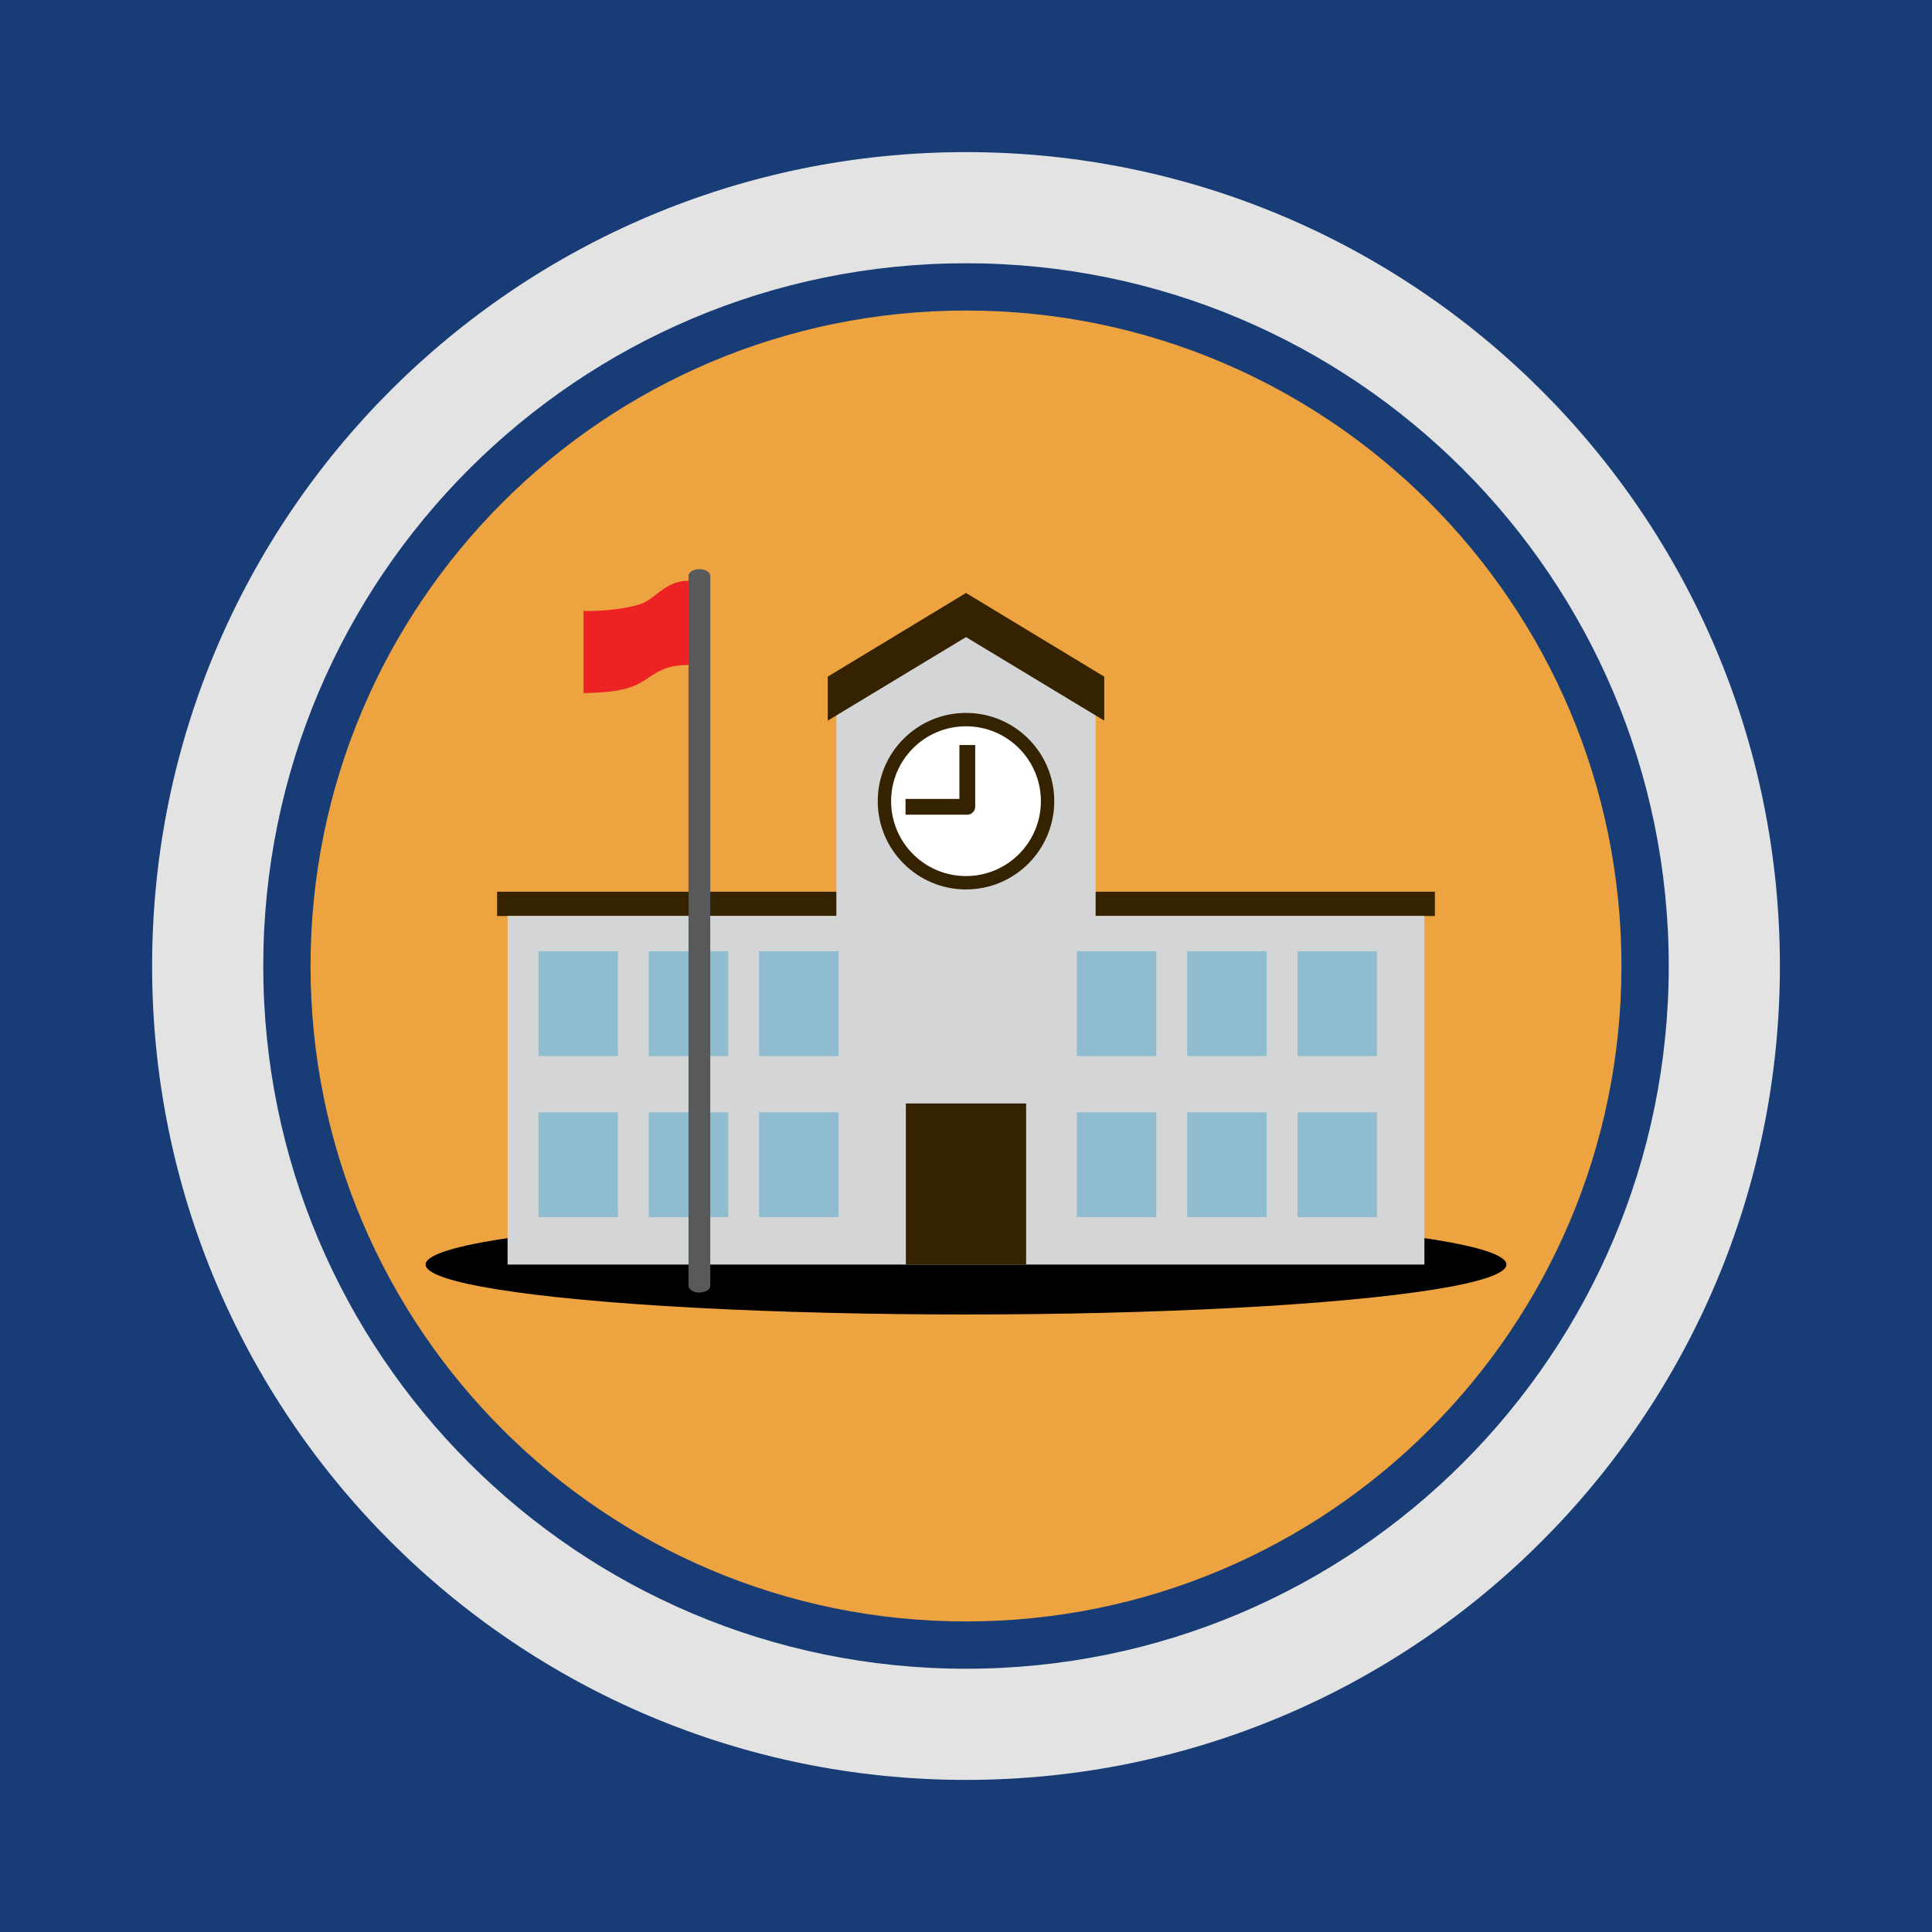 <?xml version="1.0" encoding="iso-8859-1"?>
<!-- Generator: Adobe Illustrator 15.0.0, SVG Export Plug-In . SVG Version: 6.00 Build 0)  -->
<!DOCTYPE svg PUBLIC "-//W3C//DTD SVG 1.1//EN" "http://www.w3.org/Graphics/SVG/1.1/DTD/svg11.dtd">
<svg version="1.1" xmlns="http://www.w3.org/2000/svg" xmlns:xlink="http://www.w3.org/1999/xlink" x="0px" y="0px" width="235px"
	 height="235px" viewBox="0 0 235 235" style="enable-background:new 0 0 235 235;" xml:space="preserve">
<g id="School">
	<rect style="fill:#183C76;" width="235" height="235"/>
	<path style="fill:#E3E3E3;" d="M117.5,18.502c-54.676,0-98.999,44.323-98.999,98.999c0,54.675,44.323,98.999,98.999,98.999
		c54.675,0,98.999-44.324,98.999-98.999C216.499,62.825,172.175,18.502,117.5,18.502z M117.5,202.979
		c-47.209,0-85.479-38.27-85.479-85.478c0-47.209,38.271-85.479,85.479-85.479c47.208,0,85.479,38.271,85.479,85.479
		C202.979,164.709,164.708,202.979,117.5,202.979z"/>
	<path style="fill:#EDA33F;" d="M197.227,117.501c0,44.03-35.694,79.724-79.726,79.724c-44.033,0-79.728-35.693-79.728-79.724
		c0-44.033,35.694-79.729,79.728-79.729C161.532,37.772,197.227,73.468,197.227,117.501z"/>
	<ellipse cx="117.5" cy="153.814" rx="65.733" ry="6.073"/>
	<rect x="60.466" y="108.467" style="fill:#352200;" width="114.066" height="2.952"/>
	<polygon style="fill:#D3D5D6;" points="173.259,153.814 173.259,111.409 133.269,111.409 133.269,85.643 117.5,75.444 
		117.5,75.444 117.499,75.444 117.499,75.444 117.499,75.444 101.73,85.643 101.73,111.409 61.74,111.409 61.74,153.814 	"/>
	<rect x="110.188" y="134.222" style="fill:#352200;" width="14.625" height="19.593"/>
	<circle style="fill:#352200;" cx="117.5" cy="97.452" r="10.735"/>
	<circle style="fill:#FFFFFF;" cx="117.5" cy="97.452" r="9.109"/>
	<path style="fill:#352200;" d="M116.698,90.62v6.555h-6.555v1.92h7.515l0,0c0.529-0.001,0.959-0.43,0.959-0.96h0.001V90.62H116.698
		z"/>
	<polygon style="fill:#352200;" points="117.5,72.126 100.684,82.305 100.684,87.653 117.5,77.494 134.316,87.653 134.316,82.305 	
		"/>
	<g>
		<rect x="65.498" y="115.703" style="fill:#8FBDCF;" width="9.662" height="12.749"/>
		<rect x="78.918" y="115.703" style="fill:#8FBDCF;" width="9.662" height="12.749"/>
		<rect x="92.337" y="115.703" style="fill:#8FBDCF;" width="9.662" height="12.749"/>
		<rect x="65.498" y="135.295" style="fill:#8FBDCF;" width="9.662" height="12.749"/>
		<rect x="78.918" y="135.295" style="fill:#8FBDCF;" width="9.662" height="12.749"/>
		<rect x="92.337" y="135.295" style="fill:#8FBDCF;" width="9.662" height="12.749"/>
	</g>
	<g>
		<rect x="130.985" y="115.703" style="fill:#8FBDCF;" width="9.662" height="12.749"/>
		<rect x="144.405" y="115.703" style="fill:#8FBDCF;" width="9.662" height="12.749"/>
		<rect x="157.825" y="115.703" style="fill:#8FBDCF;" width="9.662" height="12.749"/>
		<rect x="130.985" y="135.295" style="fill:#8FBDCF;" width="9.662" height="12.749"/>
		<rect x="144.405" y="135.295" style="fill:#8FBDCF;" width="9.662" height="12.749"/>
		<rect x="157.825" y="135.295" style="fill:#8FBDCF;" width="9.662" height="12.749"/>
	</g>
	<path style="fill:#58595B;" d="M85.071,69.224c-0.73,0-1.322,0.373-1.322,0.833v86.333c0,0.46,0.592,0.833,1.322,0.833
		c0.731,0,1.323-0.373,1.323-0.833V70.057C86.395,69.597,85.803,69.224,85.071,69.224z"/>
	<path style="fill:#ED2224;" d="M83.749,70.64c-2.854,0-4.058,2.25-5.831,2.833s-4.774,0.917-6.94,0.833v10
		c3.167-0.083,5.584-0.25,7.584-1.667s3.209-1.75,5.188-1.75V70.64z"/>
</g>
<g id="Layer_1">
</g>
</svg>
